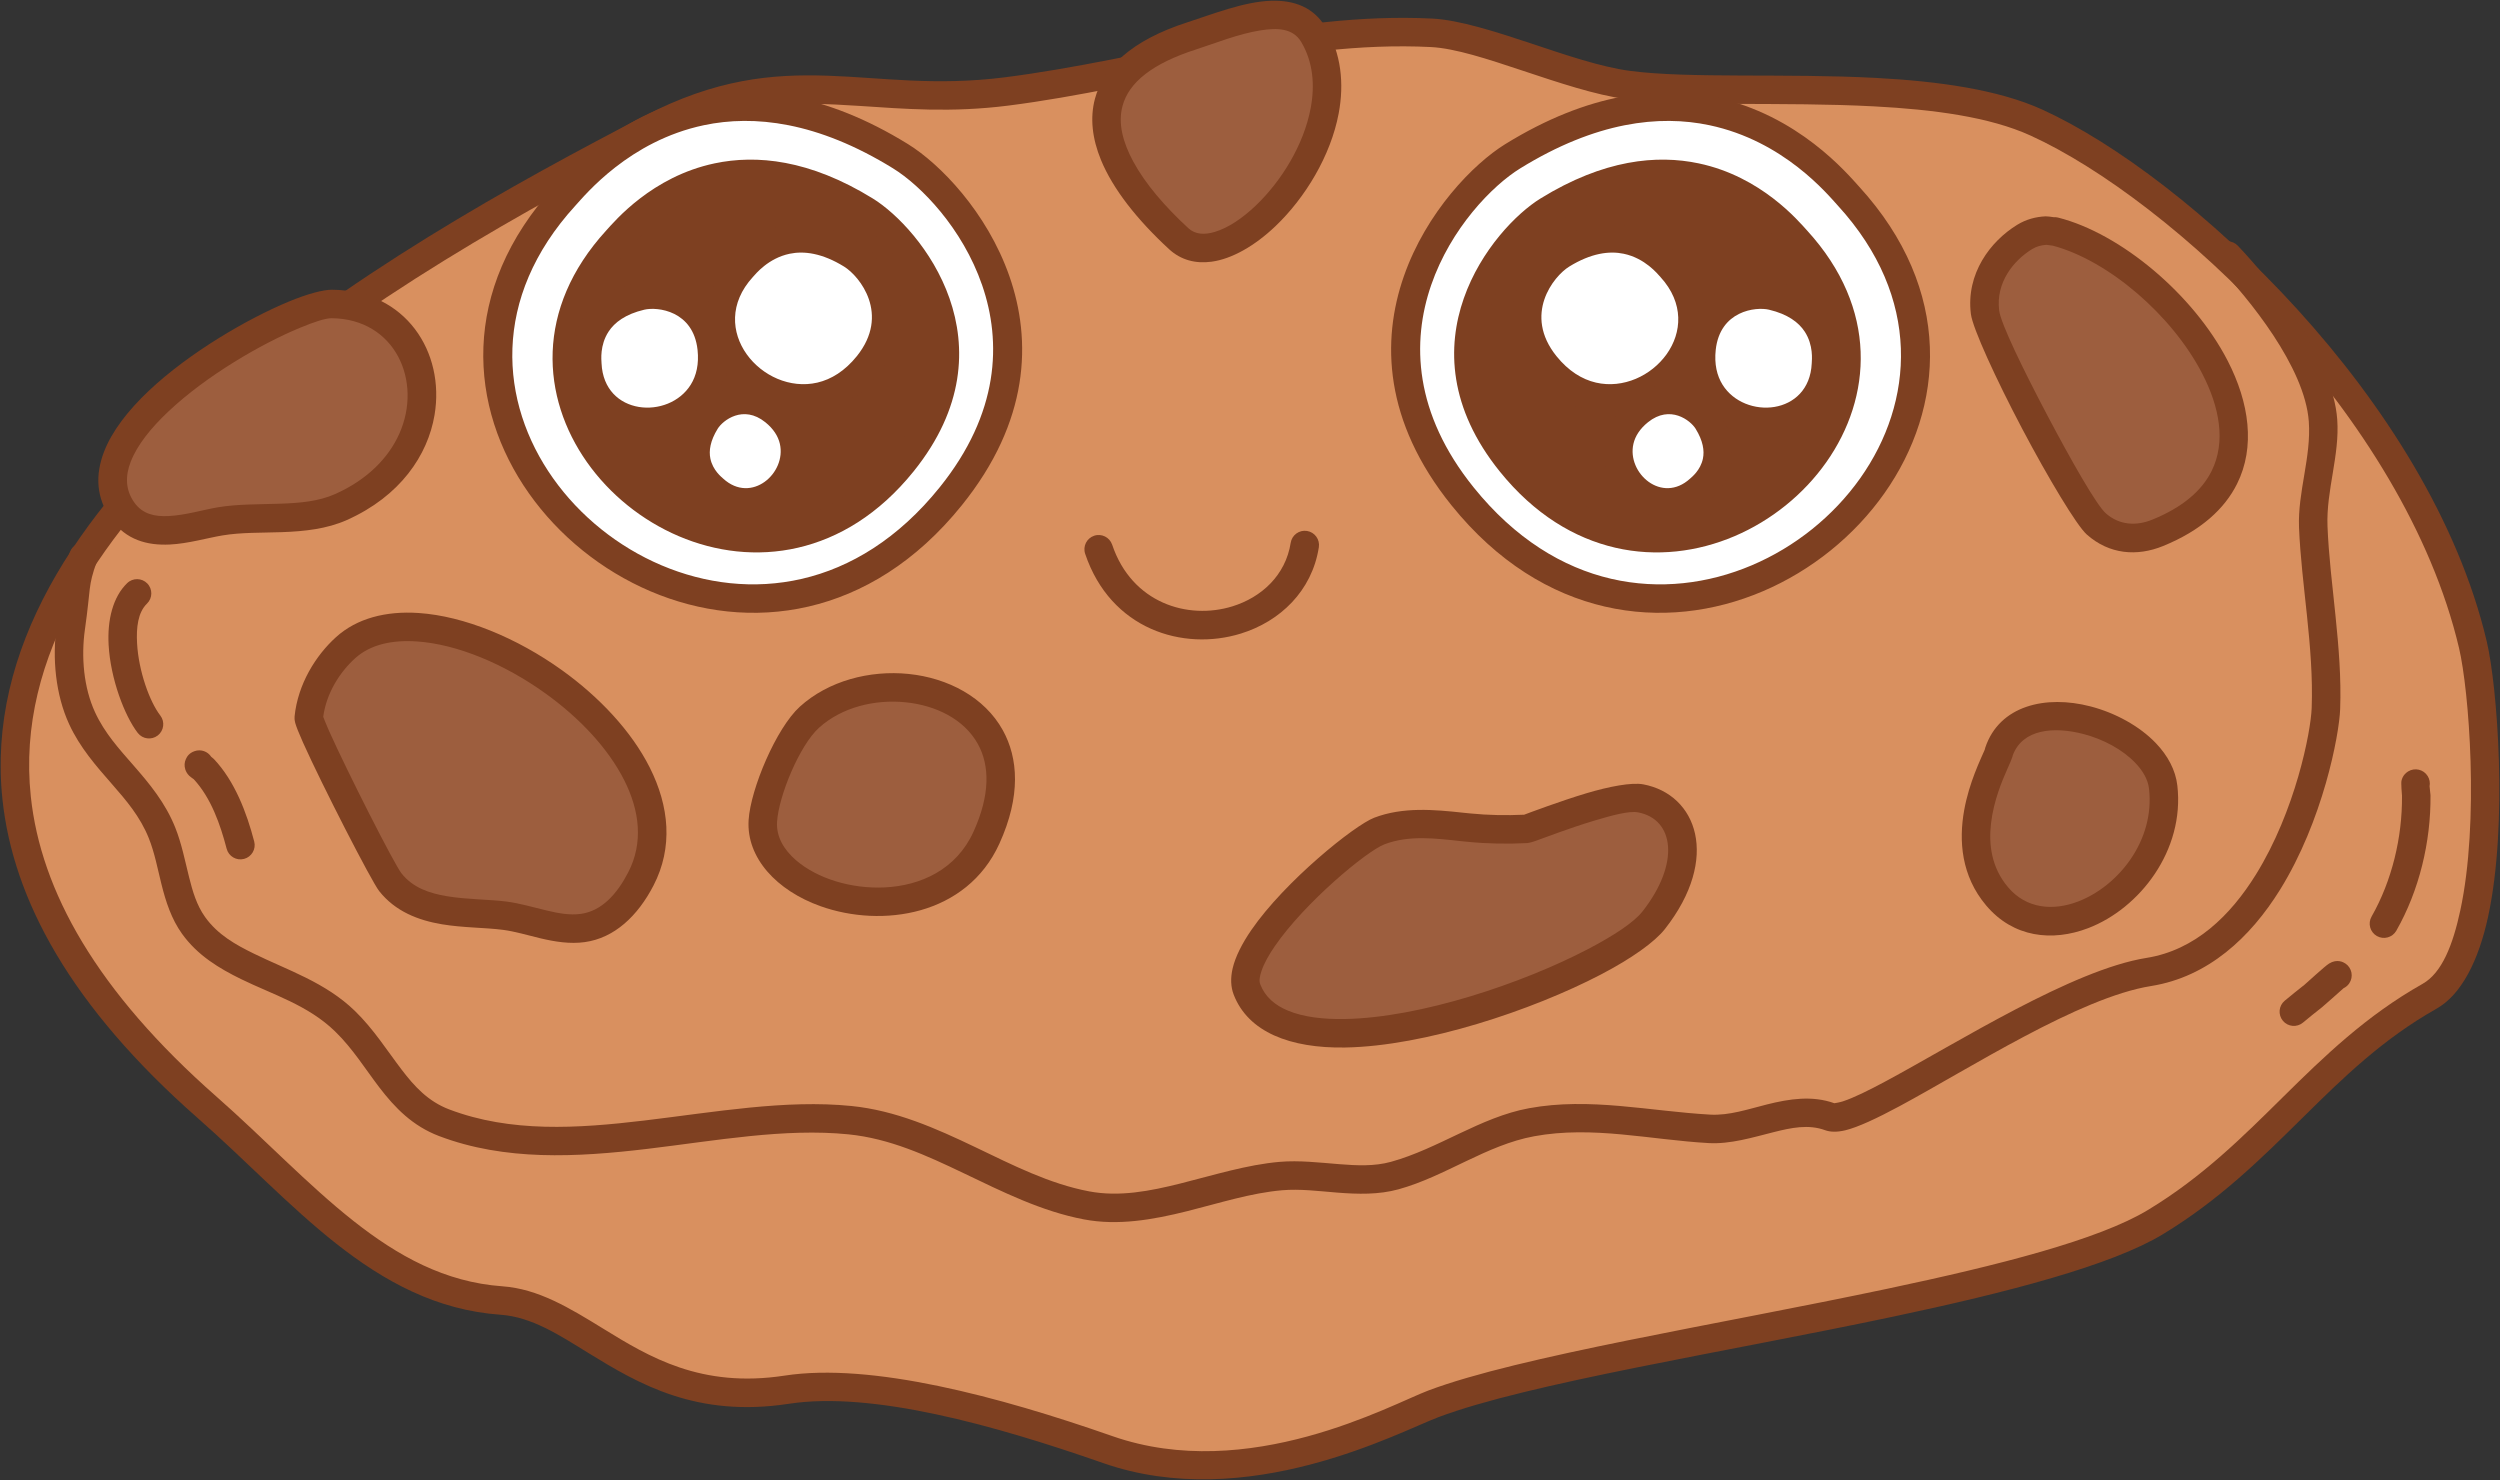 <?xml version="1.0" encoding="UTF-8" standalone="no"?><!DOCTYPE svg PUBLIC "-//W3C//DTD SVG 1.1//EN" "http://www.w3.org/Graphics/SVG/1.1/DTD/svg11.dtd"><svg width="100%" height="100%" viewBox="0 0 2924 1731" version="1.1" xmlns="http://www.w3.org/2000/svg" xmlns:xlink="http://www.w3.org/1999/xlink" xml:space="preserve" xmlns:serif="http://www.serif.com/" style="fill-rule:evenodd;clip-rule:evenodd;stroke-linejoin:round;stroke-miterlimit:2;"><rect x="0" y="0" width="2924" height="1731" fill="#333333" stroke="none"/><g id="Cookie"><path d="M1904.22,99.416c-70.218,-9.304 -170.559,-58.05 -229.806,-61.032c-166.423,-8.378 -332.293,47.588 -497.05,68.571c-164.426,20.942 -255.008,-40.146 -416.527,43.723c-361.167,187.534 -1121.42,614.651 -518.423,1144.64c111.331,97.852 202.521,215.664 343.956,225.749c98.521,7.024 162.574,130.605 333.847,104.312c99.115,-15.216 245.209,24.542 375.393,70.056c164.073,57.363 336.02,-36.62 380.792,-53.485c176.361,-66.433 697.172,-123.28 844.663,-212.628c130.847,-79.265 191.331,-191.159 320.588,-264.117c86.262,-48.689 67.527,-339.427 50.705,-410.868c-65.579,-278.494 -344.297,-535.154 -510.394,-610.896c-124.761,-56.892 -362.067,-28.699 -477.744,-44.027Z" style="fill:#d9905f;"/><path d="M1906.41,82.894c-34.214,-4.533 -75.731,-18.807 -115.947,-32.18c-42.89,-14.261 -84.423,-27.426 -115.21,-28.976c-167.396,-8.426 -334.274,47.578 -499.993,68.684c-81.163,10.337 -144.099,0.283 -206.678,-1.86c-65.917,-2.257 -131.444,3.718 -215.425,47.324c-145.458,75.529 -355.139,189.763 -515.618,333.675c-147.724,132.474 -253.239,290.329 -234.647,465.59c12.377,116.682 79.687,241.874 228.52,372.687c55.891,49.125 106.751,103.231 161.364,146.35c57.058,45.05 118.227,78.216 192.41,83.505c36.823,2.626 68.204,23.349 103.195,44.893c58.971,36.309 126.477,75.831 234.366,59.268c97.031,-14.896 239.917,24.759 367.363,69.316c168.889,59.047 346.082,-36.261 392.168,-53.621c105.329,-39.676 334.125,-75.753 531.992,-117.608c134.793,-28.514 255.424,-60.01 315.432,-96.362c66.637,-40.368 115.443,-88.942 163.96,-136.815c46.616,-45.997 92.938,-91.344 156.184,-127.043c29.067,-16.406 49.191,-56.363 60.273,-107.715c23.557,-109.17 10.513,-270.31 -1.537,-321.487c-66.788,-283.628 -350.544,-545.103 -519.701,-622.24c-51.516,-23.492 -121.559,-33.258 -194.781,-37.14c-105.916,-5.615 -218.598,0.91 -287.69,-8.245Zm-4.378,33.045c69.721,9.238 183.424,2.821 290.303,8.487c68.642,3.639 134.422,12.159 182.715,34.182c163.035,74.345 436.716,326.191 501.086,599.552c11.501,48.84 23.882,202.627 1.399,306.814c-8.653,40.1 -21.376,72.907 -44.074,85.719c-66.01,37.259 -114.558,84.337 -163.211,132.343c-46.75,46.13 -93.61,93.135 -157.819,132.033c-57.986,35.126 -174.81,64.708 -305.06,92.26c-199.698,42.242 -430.539,78.983 -536.843,119.026c-43.458,16.371 -210.157,109.03 -369.417,53.35c-132.921,-46.472 -282.223,-86.334 -383.422,-70.798c-97.64,14.989 -158.462,-21.846 -211.831,-54.706c-39.904,-24.569 -76.307,-46.763 -118.302,-49.757c-67.253,-4.795 -122.396,-35.577 -174.124,-76.418c-54.173,-42.771 -104.574,-96.496 -160.014,-145.225c-140.606,-123.582 -205.686,-240.934 -217.379,-351.166c-17.515,-165.111 84.586,-312.455 223.755,-437.258c158.29,-141.949 365.249,-254.409 508.724,-328.908c93.432,-48.514 162.292,-46.437 236.633,-41.599c52.364,3.408 107.324,8.151 174.32,-0.381c163.794,-20.862 328.655,-76.788 494.106,-68.46c28.46,1.433 66.72,14.132 106.368,27.316c42.32,14.072 86.083,28.823 122.087,33.594Z" style="fill:#7e4021;"/><path d="M1918.93,933.762c-29.991,-5.663 -129.805,35.483 -133.459,35.668c-22.412,1.137 -45.191,0.795 -67.544,-1.455c-2.668,-0.269 -5.337,-0.517 -8.003,-0.806c-31.844,-3.455 -65.671,-7.107 -96.762,4.834c-31.327,12.032 -174.287,134.532 -154.692,185.314c49.033,127.075 423.151,-14.081 475.716,-81.032c54.651,-69.607 37.085,-132.639 -15.256,-142.523Z" style="fill:#9d5e3e;"/><path d="M1782.63,952.878c-20.934,0.979 -42.176,0.614 -63.033,-1.486c-2.625,-0.265 -5.251,-0.508 -7.875,-0.793c-34.412,-3.733 -70.935,-7.059 -104.535,5.845c-23.097,8.871 -104.325,74.198 -143.596,131.278c-10.934,15.893 -18.668,31.271 -21.844,44.692c-2.725,11.513 -2.277,21.959 1.175,30.902c16.92,43.85 66.122,62.907 130.265,61.856c93.388,-1.529 219.111,-43.579 299.041,-85.286c36.159,-18.867 63.122,-38.093 75.068,-53.309c65.224,-83.074 37.196,-157.396 -25.273,-169.192c-13.569,-2.563 -39.924,2.438 -66.751,10.465c-29.757,8.904 -67.147,22.948 -72.642,25.028Zm133.208,-2.739c42.349,7.997 49.457,59.536 5.24,115.854c-10.131,12.904 -33.605,28.341 -64.27,44.341c-75.988,39.649 -195.385,80.055 -284.166,81.509c-25.33,0.415 -48.016,-2.305 -66.004,-9.706c-15.311,-6.299 -26.931,-16.081 -32.618,-30.82c-1.715,-4.446 -0.541,-9.781 1.473,-15.752c3.026,-8.972 8.553,-18.765 15.56,-28.95c35.296,-51.303 107.325,-111.08 128.085,-119.053c28.585,-10.979 59.713,-7 88.989,-3.824c2.709,0.294 5.421,0.547 8.131,0.819c23.185,2.335 46.812,2.697 70.058,1.519c0.83,-0.043 4.445,-0.657 9.978,-2.647c11.539,-4.149 40.425,-15.234 68.533,-23.645c20.613,-6.167 40.585,-11.614 51.011,-9.645Z" style="fill:#7e4021;"/><path d="M1269.2,647.714c29.778,88.504 114.681,114.164 182.077,93.313c45.749,-14.154 83.248,-49.662 91.248,-101.004c1.417,-9.089 -4.812,-17.618 -13.901,-19.034c-9.089,-1.417 -17.618,4.813 -19.034,13.901c-5.927,38.03 -34.278,63.808 -68.165,74.293c-52.059,16.106 -117.63,-3.736 -140.632,-72.099c-2.934,-8.718 -12.394,-13.414 -21.112,-10.481c-8.718,2.933 -13.415,12.393 -10.481,21.111Z" style="fill:#7e4021;"/><path d="M1769.3,182.751c-69.649,42.976 -207.828,212.638 -58.678,397.776c255.245,316.833 713.517,-64.294 451.345,-351.181c-20.925,-22.897 -158.432,-191.126 -392.667,-46.595Z" style="fill:#fff;"/><path d="M1760.55,168.567c-73.979,45.648 -221.326,225.77 -62.905,422.416c53.771,66.745 116.245,103.857 179.342,118.464c253.673,58.724 519.329,-248.369 297.285,-491.344c-13.238,-14.486 -70.933,-83.805 -168.152,-104.291c-64.645,-13.622 -147.036,-6.043 -245.57,54.755l0,0Zm17.504,28.368c88.855,-54.827 162.898,-62.79 221.193,-50.506c87.192,18.373 138.546,81.169 150.419,94.16c197.432,216.044 -39.605,488.598 -265.161,436.383c-56.71,-13.128 -112.575,-46.912 -160.902,-106.901c-139.879,-173.63 -10.869,-332.831 54.451,-373.136l0,-0Z" style="fill:#7e4021;"/><path d="M1053.28,182.751c69.65,42.976 207.828,212.638 58.679,397.776c-255.245,316.833 -713.518,-64.294 -451.345,-351.181c20.925,-22.897 158.432,-191.126 392.666,-46.595Z" style="fill:#fff;"/><path d="M1062.03,168.567c-98.533,-60.798 -180.924,-68.377 -245.57,-54.755c-97.219,20.486 -154.914,89.805 -168.151,104.291c-222.044,242.975 43.612,550.068 297.284,491.344c63.097,-14.607 125.572,-51.719 179.342,-118.464c158.421,-196.646 11.074,-376.768 -62.905,-422.416l0,0Zm-17.504,28.368c65.321,40.305 194.331,199.506 54.452,373.136c-48.328,59.989 -104.193,93.773 -160.903,106.901c-225.555,52.215 -462.593,-220.339 -265.16,-436.383c11.872,-12.991 63.226,-75.787 150.418,-94.16c58.296,-12.284 132.339,-4.321 221.193,50.506l0,-0Z" style="fill:#7e4021;"/><path d="M1810.5,246.348c-51.578,31.826 -153.905,157.467 -43.454,294.569c189.019,234.626 528.387,-47.613 334.238,-260.063c-15.496,-16.957 -117.325,-141.536 -290.784,-34.506Z" style="fill:#7e4021;"/><path d="M1801.75,232.164c-55.908,34.497 -167.403,170.599 -47.681,319.209c40.526,50.303 87.648,78.218 135.203,89.226c191.501,44.332 391.942,-187.563 224.317,-370.989c-9.98,-10.921 -53.527,-63.1 -126.823,-78.545c-48.696,-10.261 -110.792,-4.699 -185.016,41.099l-0,0Zm17.504,28.368c64.545,-39.826 118.293,-45.773 160.639,-36.85c63.268,13.332 100.475,58.988 109.09,68.415c143.014,156.495 -28.809,353.851 -192.194,316.028c-41.167,-9.53 -81.68,-34.117 -116.762,-77.664c-101.18,-125.594 -8.022,-240.775 39.227,-269.929l-0,0Z" style="fill:#7e4021;"/><path d="M1012.09,246.348c51.578,31.826 153.904,157.467 43.453,294.569c-189.018,234.626 -528.387,-47.613 -334.238,-260.063c15.496,-16.957 117.325,-141.536 290.785,-34.506Z" style="fill:#7e4021;"/><path d="M1020.84,232.164c-74.224,-45.798 -136.32,-51.36 -185.017,-41.099c-73.295,15.445 -116.843,67.624 -126.823,78.545c-167.625,183.426 32.817,415.321 224.318,370.989c47.554,-11.008 94.677,-38.923 135.202,-89.226c119.722,-148.61 8.227,-284.712 -47.68,-319.209l-0,0Zm-17.504,28.368c47.249,29.154 140.407,144.335 39.226,269.929c-35.082,43.547 -75.595,68.134 -116.762,77.664c-163.385,37.823 -335.207,-159.533 -192.194,-316.028c8.615,-9.427 45.822,-55.083 109.09,-68.415c42.347,-8.923 96.095,-2.976 160.64,36.85l-0,0Z" style="fill:#7e4021;"/><path d="M1826.59,297.621c-22.666,13.986 -67.633,69.198 -19.096,129.446c83.063,103.105 232.195,-20.923 146.878,-114.282c-6.809,-7.452 -51.557,-62.197 -127.782,-15.164Z" style="fill:#fff;"/><path d="M1817.84,283.438c-26.995,16.656 -81.131,82.328 -23.323,154.085c19.335,23.999 41.894,37.199 64.582,42.451c92.035,21.305 188.138,-90.279 107.578,-178.433c-4.768,-5.218 -25.681,-29.976 -60.701,-37.355c-23.18,-4.885 -52.806,-2.548 -88.136,19.252Zm17.503,28.367c25.652,-15.828 46.93,-18.548 63.76,-15.002c24.993,5.266 39.565,23.501 42.968,27.225c55.949,61.222 -11.536,138.268 -75.454,123.471c-16.301,-3.773 -32.251,-13.645 -46.142,-30.888c-39.266,-48.741 -3.468,-93.492 14.868,-104.806Z" style="fill:#7e4021;"/><path d="M995.993,297.621c22.665,13.986 67.632,69.198 19.095,129.446c-83.062,103.105 -232.195,-20.923 -146.878,-114.282c6.81,-7.452 51.558,-62.197 127.783,-15.164Z" style="fill:#fff;"/><path d="M1004.75,283.438c-35.33,-21.8 -64.957,-24.137 -88.136,-19.252c-35.02,7.379 -55.933,32.137 -60.702,37.355c-80.559,88.154 15.544,199.738 107.578,178.433c22.688,-5.252 45.248,-18.452 64.582,-42.451c57.808,-71.757 3.673,-137.429 -23.322,-154.085l-0,-0Zm-17.504,28.367c18.337,11.315 54.135,56.065 14.868,104.806c-13.891,17.243 -29.841,27.115 -46.141,30.888c-63.918,14.797 -131.403,-62.249 -75.455,-123.471c3.403,-3.724 17.976,-21.959 42.969,-27.225c16.829,-3.546 38.107,-0.826 63.759,15.002l0,0Z" style="fill:#7e4021;"/><path d="M2072.91,346.008c-20.423,-4.837 -76.244,0.872 -82.77,61.489c-11.168,103.736 141.042,117.724 145.523,18.163c0.358,-7.947 5.929,-63.386 -62.753,-79.652Z" style="fill:#fff;"/><path d="M2076.75,329.79c-25.373,-6.009 -95.074,0.612 -103.182,75.923c-2.698,25.061 2.764,45.731 12.847,61.889c41.031,65.75 161.492,56.68 165.897,-41.193c0.26,-5.779 2.416,-32.192 -13.579,-56.727c-10.57,-16.214 -28.976,-32.075 -61.983,-39.892Zm-7.682,32.436c21.941,5.196 34.715,14.882 41.742,25.66c10.399,15.951 8.371,33.267 8.202,37.024c-2.765,61.427 -78.566,66.311 -104.318,25.045c-6.612,-10.596 -9.753,-24.24 -7.984,-40.674c4.944,-45.925 46.885,-50.719 62.358,-47.055Z" style="fill:#7e4021;"/><path d="M749.672,346.008c20.422,-4.837 76.244,0.872 82.769,61.489c11.168,103.736 -141.041,117.724 -145.523,18.163c-0.357,-7.947 -5.928,-63.386 62.754,-79.652Z" style="fill:#fff;"/><path d="M745.831,329.79c-33.007,7.817 -51.414,23.678 -61.984,39.892c-15.995,24.535 -13.839,50.948 -13.578,56.727c4.405,97.873 124.865,106.943 165.896,41.193c10.083,-16.158 15.545,-36.828 12.847,-61.889c-8.107,-75.311 -77.808,-81.932 -103.181,-75.923Zm7.682,32.436c15.473,-3.664 57.413,1.13 62.357,47.055c1.77,16.434 -1.371,30.078 -7.984,40.674c-25.752,41.266 -101.553,36.382 -104.318,-25.045c-0.169,-3.757 -2.196,-21.073 8.203,-37.024c7.026,-10.778 19.801,-20.464 41.742,-25.66Z" style="fill:#7e4021;"/><path d="M1997.38,492.737c-8.685,-14.075 -42.97,-41.998 -80.383,-11.858c-64.026,51.581 12.993,144.189 70.967,91.209c4.627,-4.229 38.623,-32.016 9.416,-79.351Z" style="fill:#fff;"/><path d="M2011.57,483.985c-11.356,-18.404 -56.101,-55.497 -105.023,-16.085c-24.515,19.75 -32.356,44.425 -29.985,67.169c5.594,53.658 70.282,97.18 122.651,49.322c3.524,-3.22 20.134,-17.408 25.117,-41.055c3.287,-15.598 1.91,-35.576 -12.76,-59.351l-0,0Zm-28.368,17.504c8.698,14.096 10.46,25.725 8.511,34.974c-2.87,13.62 -12.957,21.467 -14.986,23.322c-32.915,30.079 -74.213,-6.404 -66.258,-40.768c2.063,-8.912 7.563,-17.564 16.99,-25.159c25.906,-20.87 49.73,-2.115 55.743,7.631l0,0Z" style="fill:#7e4021;"/><path d="M825.2,492.737c8.685,-14.075 42.971,-41.998 80.384,-11.858c64.026,51.581 -12.993,144.189 -70.968,91.209c-4.627,-4.229 -38.623,-32.016 -9.416,-79.351Z" style="fill:#fff;"/><path d="M811.017,483.985c-14.67,23.775 -16.048,43.753 -12.761,59.351c4.983,23.647 21.594,37.835 25.117,41.055c52.37,47.858 117.057,4.336 122.651,-49.322c2.371,-22.744 -5.47,-47.419 -29.984,-67.169c-48.922,-39.412 -93.667,-2.319 -105.023,16.085Zm28.367,17.504c6.014,-9.746 29.837,-28.501 55.744,-7.631c9.427,7.595 14.926,16.247 16.989,25.159c7.955,34.364 -33.343,70.847 -66.257,40.768c-2.03,-1.855 -12.117,-9.702 -14.987,-23.322c-1.948,-9.249 -0.187,-20.878 8.511,-34.974Z" style="fill:#7e4021;"/><path d="M2403.1,270.651c3.083,1.392 -6.52,-1.13 -9.792,-0.974c-8.803,0.422 -17.346,2.59 -25.304,7.48c-26.52,16.295 -51.3,48.068 -46.312,88.051c3.998,32.046 107.512,227.406 130.047,247.468c21.28,18.945 47.543,20.427 71.753,10.589c201.221,-81.765 17.842,-317.623 -120.392,-352.614Z" style="fill:#9d5e3e;"/><path d="M2402.02,254.02c-3.078,-0.469 -7.625,-1.081 -9.51,-0.99c-11.571,0.555 -22.771,3.499 -33.231,9.927c-31.327,19.248 -60.017,57.084 -54.125,104.314c2.083,16.7 29.44,76.249 59.868,133.94c30.431,57.696 63.89,113.458 75.635,123.913c26.446,23.544 59.021,25.808 89.109,13.582c44.909,-18.249 72.242,-43.865 86.653,-72.701c21.622,-43.263 14.412,-94.969 -11.018,-144.232c-40.086,-77.656 -125.245,-148.809 -198.211,-167.279c-1.731,-0.439 -3.471,-0.588 -5.17,-0.474Zm-8.501,32.34l5.117,0.68l2.313,0.279c64.823,17.283 139.331,80.969 174.833,149.744c20.138,39.012 27.943,79.779 10.82,114.041c-11.418,22.847 -33.803,42.262 -69.384,56.721c-18.334,7.449 -38.282,6.749 -54.397,-7.597c-10.791,-9.607 -40.355,-61.555 -68.315,-114.567c-27.963,-53.017 -54.361,-107.17 -56.275,-122.517c-4.084,-32.737 16.784,-58.445 38.498,-71.787c5.279,-3.243 10.959,-4.65 16.79,-4.997Zm-1.961,-3.686c0.923,0.938 2.171,1.911 3.876,2.774c-1.449,-0.749 -2.748,-1.688 -3.876,-2.774Z" style="fill:#7e4021;"/><path d="M2337.77,879.758c1.314,4.844 -59.283,100.893 -1.884,168.697c66.16,78.154 207.264,-14.267 194.16,-127.878c-8.342,-72.325 -165.068,-122.605 -192.276,-40.819Z" style="fill:#9d5e3e;"/><path d="M2321.39,876.706l-0.251,0.623c-4.391,10.369 -18.002,37.679 -23.86,70.378c-6.351,35.459 -3.597,76.69 25.885,111.516c31.423,37.12 76.919,42.598 119.404,26.257c59.889,-23.035 112.808,-90.748 104.034,-166.813c-2.063,-17.887 -11.112,-34.866 -25.105,-49.484c-18.938,-19.784 -47.102,-35.31 -76.306,-42.933c-52.595,-13.729 -106.835,-1.054 -123.236,48.247c-0.241,0.725 -0.432,1.463 -0.565,2.209Zm32.709,6.842c11.457,-31.145 48.505,-33.965 82.674,-25.046c23.146,6.042 45.635,18.05 60.645,33.731c8.639,9.025 14.797,19.21 16.07,30.254c6.952,60.267 -35.435,113.631 -82.886,131.882c-29.079,11.184 -60.49,8.723 -81.997,-16.683c-19.599,-23.152 -22.722,-50.259 -19.918,-74.601c3.054,-26.505 13.066,-50.07 19.109,-63.659c3.086,-6.939 5.256,-11.887 5.893,-14.156c0.167,-0.596 0.302,-1.172 0.41,-1.726l-0,0.004Z" style="fill:#7e4021;"/><path d="M946.736,838.827c-25.315,22.911 -52.45,88.235 -54.523,121.329c-5.905,94.262 204.104,145.903 261.507,19.67c74.985,-164.899 -121.454,-218.405 -206.984,-140.999Z" style="fill:#9d5e3e;"/><path d="M935.553,826.47c-27.705,25.073 -57.705,96.426 -59.974,132.644c-2.785,44.446 33.136,82.573 83.995,100.738c72.031,25.727 170.984,11.172 209.317,-73.127c25.35,-55.747 21.999,-100.236 3.926,-132.794c-21.265,-38.309 -63.946,-60.978 -110.22,-65.688c-45.344,-4.616 -93.706,8.055 -127.044,38.226l-0,0.001Zm22.367,24.714c26.533,-24.012 65.214,-33.452 101.301,-29.779c35.159,3.579 68.295,19.597 84.452,48.704c14.004,25.229 14.518,59.62 -5.125,102.818c-20.114,44.231 -61.916,63.054 -104.147,65.007c-38.948,1.801 -78.613,-10.43 -103.336,-31.763c-14.179,-12.234 -23.313,-27.504 -22.218,-44.973c1.877,-29.97 26.147,-89.265 49.073,-110.014l-0,0Z" style="fill:#7e4021;"/><path d="M388.206,355.535c-48.386,-0.489 -314.965,142.798 -244.724,241.828c27.397,38.626 79.407,18.21 113.95,12.431c45.215,-7.565 98.533,2.391 141.505,-16.805c140.626,-62.818 113.922,-236.197 -10.731,-237.454Z" style="fill:#9d5e3e;"/><path d="M388.374,338.869c-9.972,-0.101 -28.196,4.573 -50.652,13.885c-47.227,19.583 -115.964,59.219 -163.824,104.451c-24.091,22.768 -42.898,47.087 -52.125,70.916c-10.557,27.266 -9.423,54.159 8.115,78.884c17.417,24.555 42.315,31.142 68.69,29.873c21.415,-1.031 43.774,-7.663 61.604,-10.646c21.923,-3.668 45.814,-2.992 69.429,-3.822c26.536,-0.933 52.712,-3.745 76.124,-14.204c62.385,-27.867 94.586,-75.767 102.511,-122.808c12.374,-73.455 -33.521,-145.658 -119.872,-146.529l0,-0Zm-0.336,33.331c74.075,0.748 106.563,73.587 78.947,135.219c-12.496,27.887 -37.032,53.461 -74.845,70.353c-19.561,8.737 -41.529,10.545 -63.7,11.325c-25.091,0.882 -50.465,0.362 -73.758,4.259c-16.714,2.796 -37.631,9.261 -57.706,10.227c-15.119,0.727 -29.916,-1.787 -39.9,-15.862c-10.56,-14.888 -10.575,-31.146 -4.218,-47.565c7.688,-19.856 23.86,-39.752 43.935,-58.725c44.887,-42.422 109.404,-79.519 153.697,-97.886c16.771,-6.954 30.1,-11.42 37.548,-11.345l0,0Z" style="fill:#7e4021;"/><path d="M1378.64,279.191c62.416,57.51 224.362,-126.119 157.636,-238.538c-26.705,-44.992 -97.689,-13.087 -142.494,1.324c-146.62,47.161 -113.566,146.528 -15.142,237.214Z" style="fill:#9d5e3e;"/><path d="M1367.35,291.448c13.743,12.663 30.889,17.19 49.795,14.623c23.418,-3.18 50.254,-18.267 74.672,-41.566c34.568,-32.984 64.59,-82.193 73.908,-131.849c6.549,-34.903 2.995,-70.001 -15.114,-100.51c-14.02,-23.62 -36.89,-32.021 -63.589,-31.274c-31.99,0.895 -70.156,16.174 -98.34,25.239c-66.115,21.266 -98.468,53.611 -108.014,89.317c-5.963,22.304 -3.286,46.533 7.007,71.616c13.921,33.92 42.182,69.859 79.675,104.404l-0,0Zm22.587,-24.514c-28.011,-25.808 -50.56,-52.259 -64.48,-77.991c-12.374,-22.872 -17.942,-44.875 -12.587,-64.906c7.393,-27.651 34.819,-49.725 86.019,-66.194c21.684,-6.974 49.664,-18.315 75.494,-22.336c19.423,-3.023 37.845,-2.721 47.564,13.653c13.92,23.452 16.051,50.519 11.016,77.348c-8.057,42.941 -34.264,85.358 -64.157,113.88c-15.755,15.033 -32.459,26.239 -48.139,30.894c-11.654,3.46 -22.567,3.174 -30.73,-4.348Z" style="fill:#7e4021;"/><path d="M404.205,757.529c-21.094,19.058 -39.649,48.66 -43.069,81.936c-0.95,9.249 84.383,178.434 95.378,192.351c32.081,40.602 92.203,33.836 133.756,39.184c29.989,3.86 61.086,18.551 91.347,14.388c29.497,-4.058 52.099,-26.736 67.966,-57.45c81.951,-158.633 -239.27,-366.277 -345.378,-270.409Z" style="fill:#9d5e3e;"/><path d="M393.032,745.162c-23.818,21.519 -44.614,55.026 -48.475,92.599c-0.159,1.546 -0.196,4.22 0.756,7.821c1.023,3.871 4.234,12.021 9.11,22.913c22.178,49.535 80.029,162.281 89.014,173.653c18.735,23.712 45.348,34.186 73.654,38.919c24.45,4.088 50.091,3.766 71.051,6.463c14.433,1.858 29.117,6.39 43.848,9.888c17.345,4.12 34.752,6.84 51.899,4.481c34.568,-4.755 61.907,-30.316 80.502,-66.311c23.012,-44.545 18.355,-92.553 -4.388,-137.792c-21.356,-42.48 -58.932,-82.531 -102.874,-114.044c-52.658,-37.764 -114.354,-63.157 -167.256,-66.77c-38.442,-2.626 -72.478,6.168 -96.841,28.18l-0,0Zm-14.987,93.223c3.698,-27.835 19.553,-52.425 37.333,-68.489l0,-0c18.081,-16.337 43.694,-21.607 72.223,-19.659c47.551,3.248 102.77,26.658 150.102,60.602c39.383,28.244 73.378,63.856 92.518,101.929c17.754,35.314 22.518,72.748 4.555,107.52c-13.142,25.44 -30.999,45.228 -55.43,48.589c-13.115,1.804 -26.387,-0.739 -39.654,-3.89c-15.879,-3.771 -31.738,-8.515 -47.294,-10.517c-20.593,-2.651 -45.79,-2.264 -69.81,-6.28c-20.165,-3.372 -39.649,-9.814 -52.996,-26.707c-8.607,-10.893 -63.502,-119.159 -84.745,-166.609c-2.943,-6.571 -5.701,-13.622 -6.802,-16.489Z" style="fill:#7e4021;"/><path d="M2145.47,1290.34c-25.869,-9.225 -52.344,-5.241 -79.01,1.464c-22.017,5.536 -44.139,13.105 -66.177,11.863c-71.061,-4.004 -140.958,-20.558 -211.99,-7.473c-56.89,10.479 -105.701,47.285 -161.428,62.683c-19.425,5.367 -39.868,4.385 -60.415,2.748c-23.433,-1.867 -47.002,-4.659 -69.682,-2.717c-38.199,3.269 -77.17,15.534 -116.148,25.303c-35.722,8.953 -71.445,15.879 -106.584,9.25c-46.724,-8.816 -89.56,-30.774 -132.926,-51.539c-46.419,-22.227 -93.409,-43.13 -145.348,-48.352c-76.953,-7.737 -159.698,7.127 -242.054,16.987c-78.397,9.385 -156.467,14.293 -228.299,-12.982c-24.666,-9.365 -40.625,-26.848 -55.458,-46.266c-17.188,-22.501 -32.849,-47.555 -54.9,-68.961c-34.479,-33.47 -78.738,-47.625 -118.616,-67.216c-20.357,-10.001 -41.571,-21.622 -56.509,-42.506c-9.849,-13.77 -14.617,-29.991 -18.764,-46.632c-4.844,-19.433 -8.753,-39.451 -16.152,-57.977c-11.624,-29.103 -29.997,-51.18 -48.876,-72.804c-16.643,-19.063 -33.734,-37.715 -45.023,-62.272c-13.187,-28.688 -16.368,-64.441 -11.741,-96.975c7.123,-50.082 3.272,-49.146 13.806,-79.05c3.056,-8.676 -1.506,-18.201 -10.182,-21.257c-8.676,-3.057 -18.201,1.506 -21.258,10.182c-11.394,32.347 -7.663,31.257 -15.367,85.432c-5.518,38.798 -1.271,81.379 14.456,115.591c12.686,27.598 31.495,48.848 50.2,70.272c16.468,18.863 32.89,37.856 43.029,63.244c6.844,17.136 10.284,35.701 14.764,53.676c5.176,20.767 11.704,40.777 23.996,57.962c18.371,25.684 43.887,40.732 68.923,53.032c36.846,18.102 78.239,30.29 110.096,61.216c20.82,20.211 35.4,44.032 51.629,65.277c18.583,24.328 39.212,45.461 70.115,57.195c76.82,29.168 160.251,24.953 244.093,14.916c79.884,-9.564 160.114,-24.423 234.757,-16.918c48.049,4.831 91.345,24.689 134.287,45.25c45.993,22.023 91.588,44.881 141.142,54.23c39.826,7.514 80.381,0.475 120.868,-9.672c37.231,-9.331 74.4,-21.301 110.887,-24.425c20.896,-1.788 42.602,1.014 64.192,2.734c24.476,1.95 48.8,2.547 71.939,-3.847c54.8,-15.141 102.647,-51.726 158.589,-62.03c68.39,-12.598 135.659,4.117 204.077,7.972c25.322,1.427 50.882,-6.456 76.18,-12.817c20.35,-5.117 40.517,-9.462 60.251,-2.198c5.461,2.009 13.412,2.498 23.484,0.043c14.695,-3.581 36.759,-13.87 63.314,-28.143c81.746,-43.937 210.27,-127.138 294.209,-140.557c66.935,-10.7 116.277,-56.933 150.927,-112.724c50.086,-80.645 69.166,-180.667 70.283,-211.195c2.648,-72.338 -12.142,-146.412 -14.804,-213.796c-1.657,-41.92 14.399,-82.968 11.383,-124.964c-5.066,-70.523 -75.433,-160.415 -116.326,-203.249c-6.352,-6.653 -16.911,-6.898 -23.564,-0.546c-6.654,6.352 -6.898,16.911 -0.546,23.564c36.976,38.731 102.608,118.851 107.188,182.619c2.991,41.64 -13.085,82.326 -11.443,123.892c2.631,66.589 17.418,139.777 14.801,211.261c-1.031,28.181 -19.052,120.381 -65.289,194.828c-29.566,47.605 -70.757,88.264 -127.872,97.395c-86.777,13.872 -220.218,98.688 -304.728,144.111c-20.309,10.916 -37.572,19.445 -50.358,23.647c-3.844,1.264 -8.997,2.069 -10.028,2.221Z" style="fill:#7e4021;"/><path d="M2809.38,930.848c0.391,48.507 -11.721,99.255 -35.615,141.215c-4.552,7.993 -1.758,18.179 6.236,22.73c7.993,4.552 18.178,1.758 22.73,-6.235c26.81,-47.082 40.494,-104.019 39.981,-158.433c-0.011,-1.152 -0.793,-7.937 -1.093,-10.481c0.774,-3.977 0.108,-8.243 -2.194,-11.954c-4.849,-7.817 -15.132,-10.226 -22.949,-5.377c-2.782,1.726 -6.222,4.84 -7.673,10.657c-0.707,2.834 0.372,15.571 0.577,17.878Z" style="fill:#7e4021;"/><path d="M2741.03,1155.82c2.633,-1.241 4.974,-3.19 6.711,-5.783c5.12,-7.642 3.072,-18.003 -4.57,-23.123c-2.366,-1.585 -9.754,-5.685 -19.068,0.039c-5.254,3.229 -26.374,22.933 -28.808,24.846c-7.79,6.121 -15.512,12.316 -23.115,18.669c-7.059,5.898 -8.001,16.417 -2.102,23.476c5.898,7.058 16.417,8.001 23.476,2.102c7.346,-6.138 14.809,-12.123 22.336,-18.038c1.996,-1.568 21.66,-19.086 25.14,-22.188Z" style="fill:#7e4021;"/><path d="M148.713,682.053c-16.761,16.257 -23.291,43.121 -21.667,72.346c2.191,39.429 18.574,82.737 34.05,102.814c5.616,7.285 16.09,8.641 23.375,3.025c7.285,-5.616 8.641,-16.09 3.025,-23.375c-12.657,-16.421 -25.376,-52.065 -27.168,-84.313c-1.032,-18.572 0.942,-36.239 11.592,-46.57c6.603,-6.404 6.765,-16.964 0.36,-23.567c-6.404,-6.603 -16.964,-6.764 -23.567,-0.36Z" style="fill:#7e4021;"/><path d="M226.633,911.409c20.191,21.757 31.086,52.972 38.445,81.247c2.317,8.902 11.425,14.248 20.327,11.931c8.902,-2.317 14.248,-11.426 11.931,-20.328c-8.798,-33.803 -22.781,-70.723 -47.164,-96.492c-0.577,-0.61 -1.826,-1.606 -3.071,-2.546c-4.073,-6.319 -12.084,-9.279 -19.493,-6.692c-6.177,2.157 -8.775,6.085 -10.206,9.295c-1.651,3.702 -2.062,7.756 -0.668,12.138c0.672,2.116 1.97,4.777 4.507,7.313c0.996,0.996 4.119,3.235 5.392,4.134Zm12.756,-1.709l-0.792,0.299c0.273,-0.095 0.537,-0.194 0.792,-0.299Zm0.772,-0.337l-0.709,0.31l0.585,-0.25l0.124,-0.06Zm0.713,-0.354l-0.652,0.325l0.473,-0.228l0.179,-0.097Zm0.603,-0.336l-0.444,0.25l0.28,-0.152l0.164,-0.098Zm0.425,-0.256l-0.017,0.011l0.009,-0.006l0.008,-0.005Z" style="fill:#7e4021;"/></g></svg>